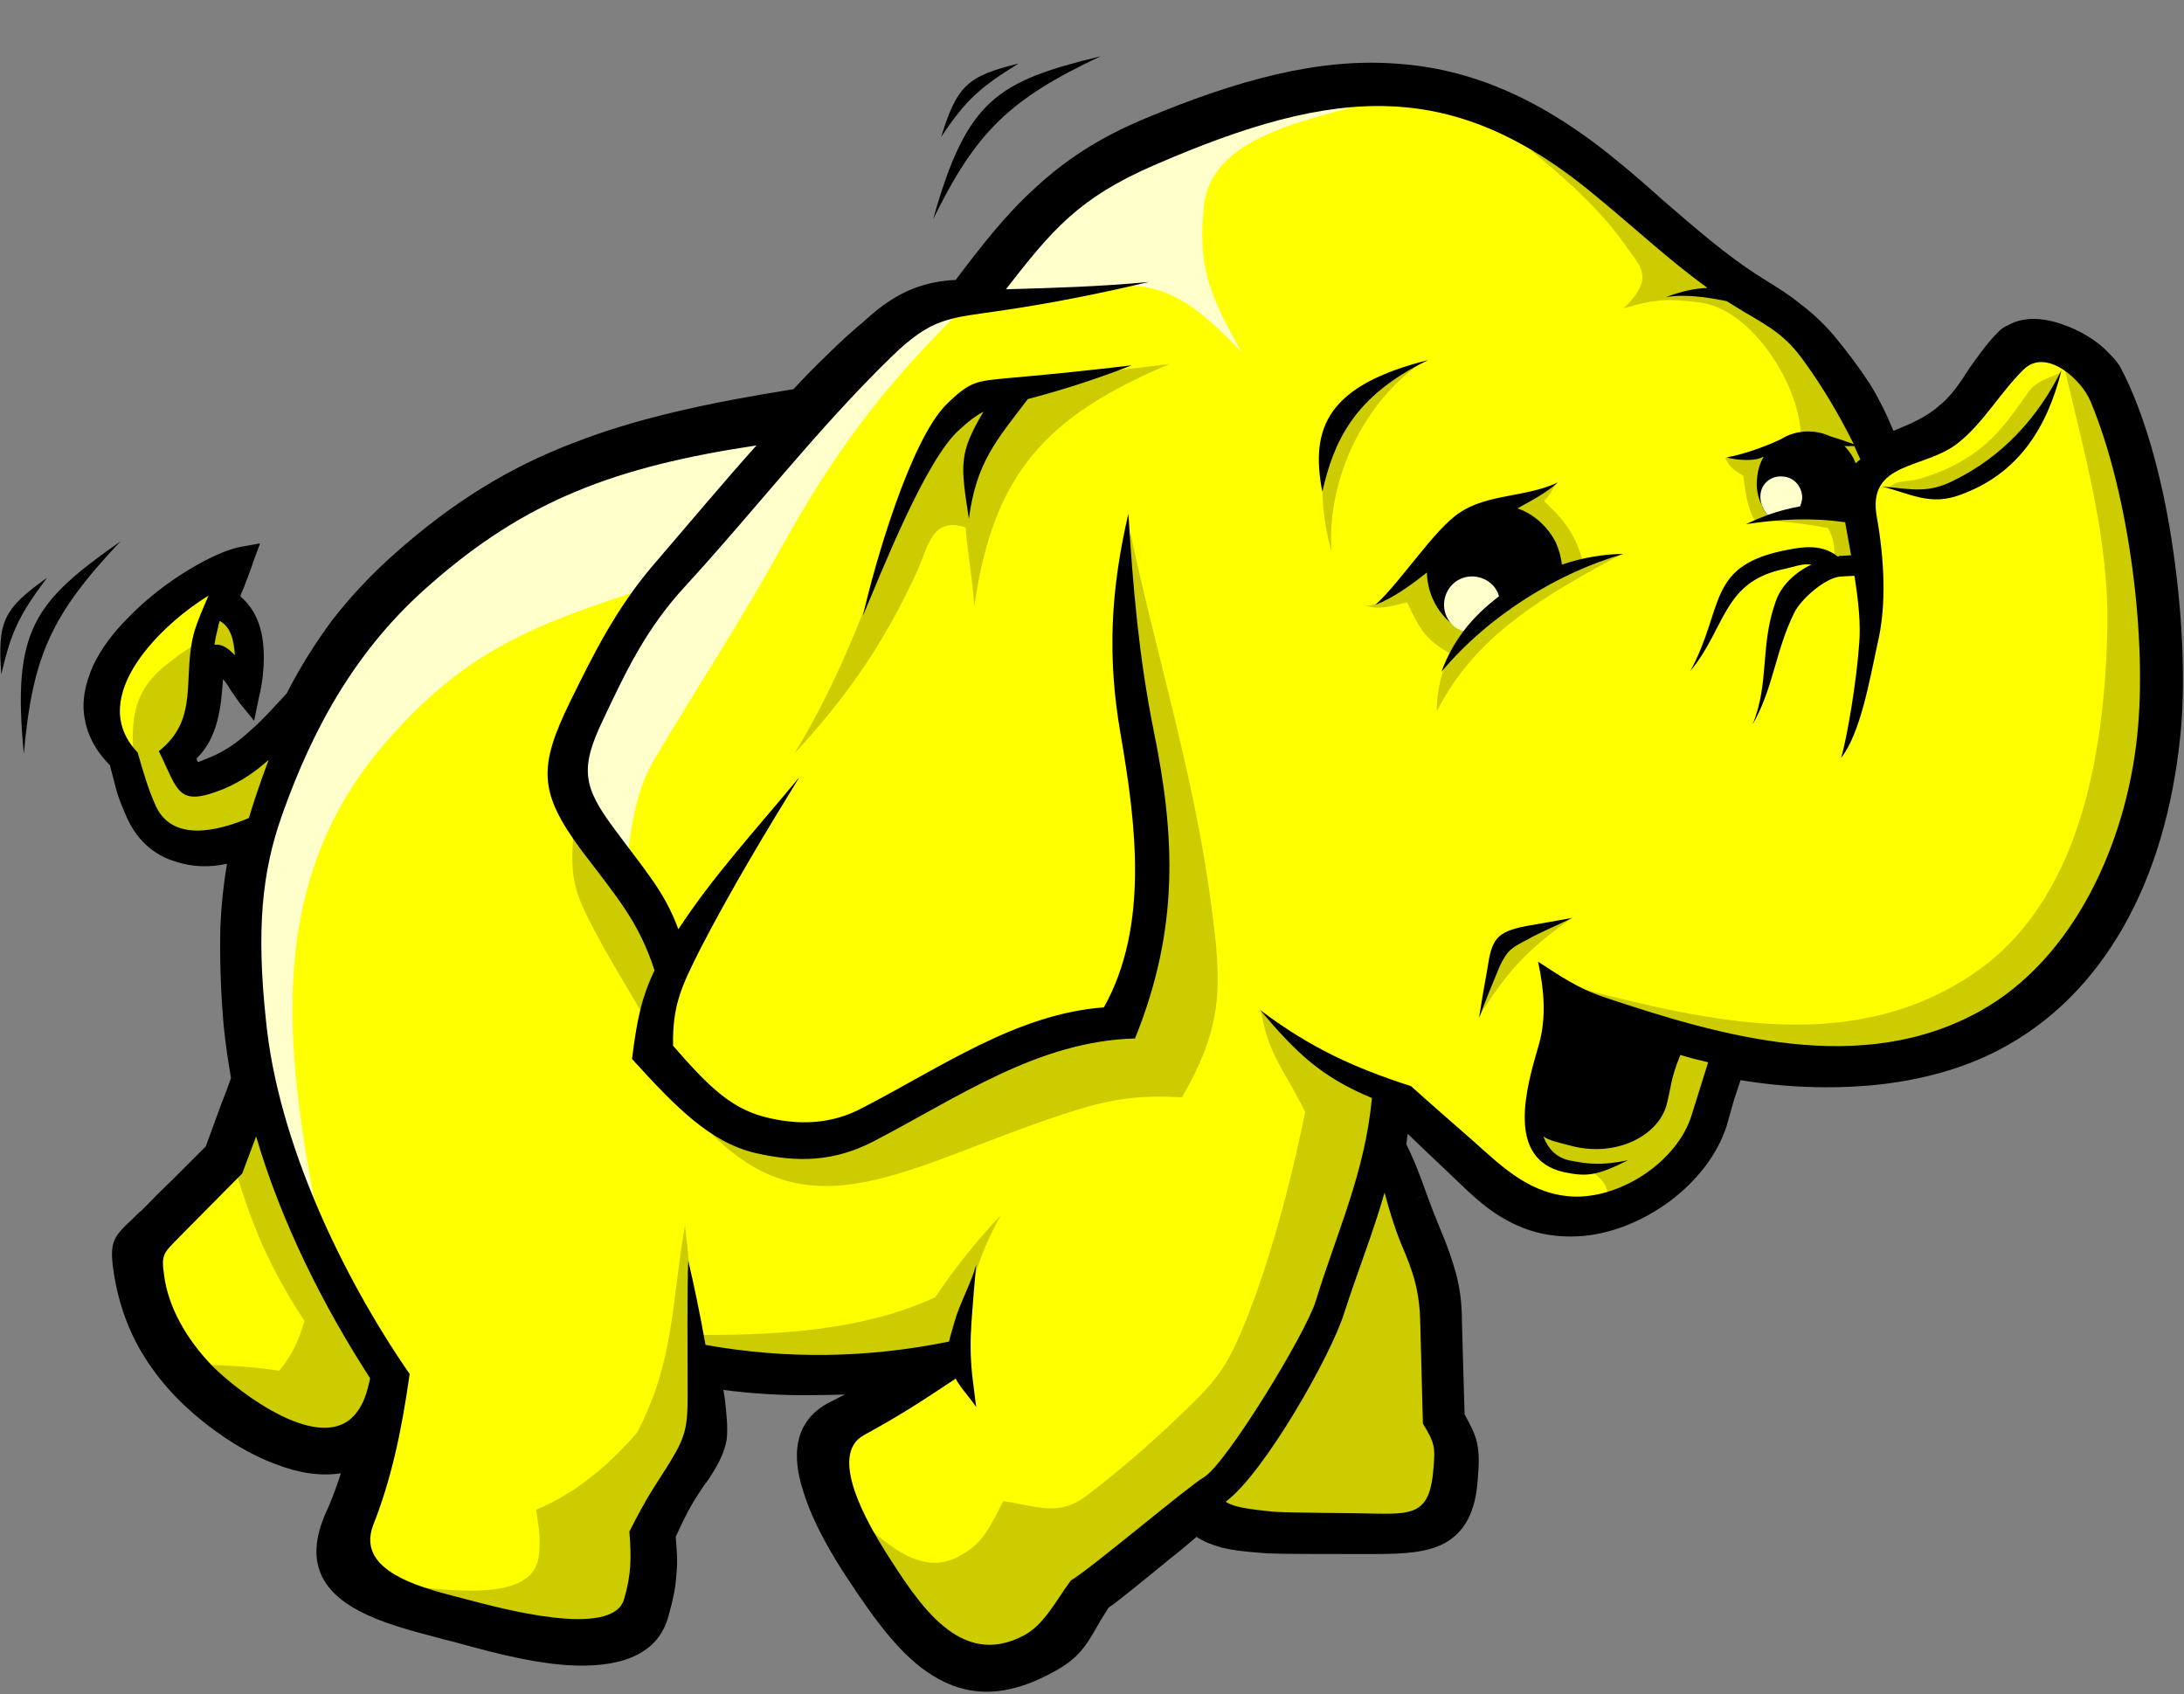 <svg version="1.2" xmlns="http://www.w3.org/2000/svg" viewBox="0 0 330 256" width="330" height="256">
	<rect x="0" y="0" width="330" height="256" fill="#808080" stroke="none"/>
	<title>hadoop-svg</title>
	<style>
		.s0 { fill: #ffff00 } 
		.s1 { fill: #ffffcc } 
		.s2 { fill: #cccc00 } 
		.s3 { fill: #000000 } 
	</style>
	<path id="Layer" class="s0" d="m121.6 63l-22 3.5-20 8.8-17 10.7-16.1 19.7-9.2 9.7-8.8 3.3-2.3-5.7 4.1-5.9 0.9-8.3 2.7 0.1 3 2.7-0.8-8.5-3.3-2.2 0.1-3.2-7.9 4.4-7.1 8.4-1.5 7.5 3.1 6 2.8 10.2 5.8 2.7 6.1-0.3 5.7-3.3-3.8 19.4 3.8 21.7-4.2 10-13.9 14.9 2.5 8.9 6.6 10.3 12.3 8.7 6.6 0.9 7.3 0.3-4.6 18.6 16.7 6.9 20.9 2.7 7.1-4.6 0.5-12.6 8-13.2 0.5-10.4 19.2 1.4 17.8-1.7-17.8 10.7 3 12.9 11.3 17.5 10.9 4.7 8.8-3.6 3.6-7.1 18.3-13.9 3.6 3 28.8 1.1 5.7-4.7 0.6-8.2-2-3.6-1.3-22.2-9.6-19.2 1.6-8.5 5.8 3.1 16.2 15 7.9 0.6 8.8-3.6 8.7-6.6 4.4-14.2 25.8 1.6 15.6-6 12.6-11.8 9.1-17 2.1-20-1.9-23.3-4.9-20.8-4.9-6.6-6.9-2.2-12 13.2-11 3.8-9.6-15.9-9.6-8.8-5.2-3.2-20.8-17.3-16.7-9.1-16.8-1.3-19.4 3.2-17 6.3-11.8 9.6-9.3 11.3-9.6 2.7z"/>
	<path id="Layer" class="s1" d="m58 112.5c-18.8 21.9-14.6 48.4-9.4 74.5q-4.2-10.6-8.3-21.1l-3.1-19.3q0.4-9.9 0.9-19.7l7.9-18.9 11.8-17.5 18.4-15.4 20.2-8.3 23.7-3.1-21.9 25c-17.7 5.7-28 9.6-40.2 23.8z"/>
	<path id="Layer" class="s1" d="m146.4 45.7c-13.1 12.8-20.2 22.4-28.5 37.3-5.9 10.7-12.6 20.9-18.9 31.5-3.1 5.3-3.4 9.7-4.4 15.9l-9.2-11q2.2-6.6 4.4-13.1l14.9-26.8 31.6-31.2q5.1-1.3 10.1-2.6zm64.5-31.6c-10.5 4-27.8 5.2-29 17.2-0.9 8.6 0.6 12.9 5.7 21.9-12.6-13.2-15.8-11.1-40.3-7l10.5-15 18.4-11.4 23.7-5.2z"/>
	<path id="Layer" fill-rule="evenodd" class="s2" d="m237.2 176.3q-1.7-0.9-3.3-1.7-1.1-1.9-2.2-3.7-0.2-3.2-0.4-6.4 0.8-2.2 1.6-4.5l22.1-2.8 5.1 3.8-4 10.2-5.3 7.2q-4.1 1.6-8.2 3.3c0.5-1.5 0.6-3.1-2.9-5.2q-1.3-0.1-2.5-0.2zm-13.8-22.6c3.3-11 3.2-11.8 14.3-15.1-6.8 4.7-10 8.2-14.3 15.1zm84.1-89.5l-4.7 5-8 4.9h-6.5q-1.4-0.3-2.9-0.5c1.6-1.2 2.8-0.7 4.8-1.3 2.3-0.7 4.6-1.6 6.8-3 4.4-2.7 6.6-6 9.3-9.8 1.2-1.9 3.1-2.3 5.1-3.2zm-168.7 6.6l7.3-10.6 14.8-3.3 15.8-1.9c-18.6 7.9-26.6 16.4-29.5 36.7-0.2-4-1-8-1.3-12-5.2-1.7-5.6 3-7.5 7-4.8 10.3-10 18.1-18.4 27.2 6.6-10.8 10.4-21.1 14.8-33zm32 9.7c4 18.8 9.7 36.9 12.2 56.1 1.7 12.5 1.8 18.4-4.4 29.2-6.9-0.4-11.1 0.3-17.8 2.5-26.3 8.6-41.5 21.4-59.2-4.3l17 8.1q6.1-1.2 12.1-2.4 10.7-6.2 21.4-12.5l16.8-3.3 5.4-22.6-4-29.9q-0.3-7-0.5-14.1 0.5-3.4 1-6.8zm45.4 116.7c-2.2 15.4 5.1 23.6 2.1 27.8-0.9 1.2-2.1 3.3-3.4 3.9-4.6 2.1-11-0.4-11.4 0.8h-15.3l-6.1-2.6 9.4-11q4.6-10 9.2-20l5.8-20.3h3.1z"/>
	<path id="Layer" fill-rule="evenodd" class="s2" d="m198.5 159.6q5.3 2.3 10.6 4.7-0.3 4.8-0.7 9.6-4.2 12.7-8.4 25.4l-6.6 12.3-7.3 10.3q-5.8 5-11.6 9.9-4.7 3.5-9.4 7.1-2.2 4.2-4.5 8.5l-8.4 5.1-6.4-0.9q-3.8-3.5-7.5-7.1-5.5-8.5-10.9-17c5 4.1 10.8 11 17.2 7.8 4.1-2.1 4.8-4.4 7-8.5 5.3 0.8 8.4 2.4 12.7-0.9 6-4.6 11.3-9.3 16.6-14.6 3.2-3.2 4.6-5.4 6.4-9.5 4.2-9.7 7.7-22.8 9.9-33.8-3.3-6.7-5.5-8.4-6.7-15.4 2.6 2.5 5.4 4.5 8 7zm-92.5 42.1c11.9 0 24.5-0.7 35.3-5.7 3.1-4.6 6.2-8.4 9.9-12.4-3.4 6.4-4.5 10.1-5.4 17.4l-3.5 5.2q-13.5 0.3-26.9 0.7-4.3-0.5-8.7-1-0.4-0.5-0.9-0.9 0.1-1.7 0.2-3.3zm0.5 9.4l-1.2 7.5-6.6 12.3q-1.1 6.8-2.3 13.6l-7.1 2.8-31.3-8c6.5 0.3 22.3 3.8 23.4-4.1 0.3-2.2 0.1-4.1-0.4-7.1 5.9-2.4 11.1-6.8 15.3-11.7 5.6-10.9 5.1-19.1 7.2-31.3l0.9 8.3zm-5.7-66.6l-1.1 13.2c-3.7-6.6-7.8-12.8-11.1-19.5-2.6-5.3-2.2-7.7-1.9-13.7q7.1 10 14.1 20zm-52 47.6l11.1 17.1-7.8 7.8q-3.9 0.7-7.8 1.4-7.8-6.1-15.7-12.2c4.7 0 8.9 0.2 13.6 0.9 2.1-2.7 2.8-4.2 3.8-7.5-5.4-8.3-7.9-14.3-10.7-23.7q1.6-3.2 3.1-6.5 5.2 11.3 10.4 22.7zm269.5-134l5.2 22.1q1.4 11.2 2.9 22.4l-3.6 22.9-9.4 19.7q-6.2 5.2-12.5 10.4-8 2.3-16 4.7-11.8-0.6-23.5-1.2l-25.2-10.4c20.6 5.3 42.6 11.1 61.4-1.2 16.8-10.9 20.3-33.7 20.8-51.8 0.4-14.8-3.8-28.1-7-42.5q3.5 2.5 6.9 4.9zm-285.8 33.1q1 0.8 2 1.7l2 3.4 0.4 5.3q-1.5-1.2-3-2.4-1.2-0.3-2.4-0.7l-1.9 10.1-3.6 5.3q1.5 2.3 3 4.6h2.6l11.5-5.7q-2.1 6.5-4.2 12.9l-8 1.9-4.5-1.5-3.6-2.4-2.6-9.3c-0.9-10.3 2.5-12.7 11-18.2zm204-66.9l19 15.5q5.9 3.6 11.7 7.2h1q5.2 5 10.3 9.9l5.5 12.3q-1.9 3.1-3.8 6.3 0.6 4.9 1.2 9.7l-4.3 0.7c0.1-2.1 0.3-4.1-0.9-6.1-3.7-0.7-7.3-1.2-11-1.1-1.3-2-1.5-4.9-1.8-6.8-1.2-0.8-2-1.1-2.7-2.7 0-0.3 3.2 0.4 3.3 0.2 5.9-1.7 8-3.3 8.1-4-0.5-7.9-7.7-18.8-15.3-19.7-4.3-0.5-6.2-0.7-11.5 0.9 5-4.8 2.4-6.4 0.1-9.8-6.1-8.6-15.4-14.7-22.9-21.7zm-1.4 48.8c-0.4 0.7-1 1.8-1.8 2.6 3.2 3 4.7 5 5.9 9.2q-5.4 2.6-10.7 5.3l-9.1 8.7c-3.9-2.1-4.9-3.8-6.8-7.9-2.3 0.6-4.4 1.2-6.2 0.5 1.1 0 1.9-0.3 3-1l5.8-6q5.1-3.8 10.2-7.7l6.6-2.1c0.9-0.4 2.3-1.2 3.1-1.6z"/>
	<path id="Layer" class="s2" d="m245.1 83.7c-11.4 6.1-22.2 12.2-28 23.8 0-14.7 14.7-21.2 28-23.8zm-30.3-28.9c-8.4 5.7-14.4 17.3-13.6 28.6-2.7-9.8-1.8-19 6.6-25.8q2.2-1 4.3-2.1 1.4-0.4 2.7-0.7z"/>
	<path id="Layer" fill-rule="evenodd" class="s3" d="m329.4 111.6c-1.1 10.3-3.8 20.2-8.7 28.7-4.4 7.6-10.4 14-18.6 18.3-5.5 2.9-11.9 4.6-18.5 5.3-6.9 0.7-14 0.4-20.6-0.7l-1 3-1.1 3.9c-1.4 4.4-4.6 8.4-8.6 11.4-4.2 3.1-9.2 5.1-14 5.3-4.5 0.2-8-0.9-11.1-2.7-3-1.7-5.5-4.2-8.3-6.9l-3.7-3.5-2.5-2.4q-0.1 0.9-0.2 1.6c1.3 2.6 2.2 5.1 3.1 7.6l-1.3 0.5-0.2 0.1 1.5-0.6q0.9 2.5 1.9 4.9c1.1 2.6 1.9 4.8 2.5 7 0.6 2.3 0.9 4.5 0.9 7.4q0.1 3.5 0.2 7.1 0.1 3.4 0.2 6.8c1 1.8 1.6 3 1.9 4.4 0.3 1.5 0.3 2.9 0.1 5.2-0.3 5.2-2 8.1-4.9 9.8-2.7 1.5-6.3 1.7-10.8 1.7-0.7 0-1.8 0-3.1 0-4.3 0-11 0-13-0.1-2.8-0.2-5-0.4-7-0.9-1.4-0.4-2.7-0.9-3.7-1.6-1.4 1.2-2.7 2.3-4 3.3-3.9 3.2-7.8 6.4-9.3 7.4-0.6 1-1.2 1.9-1.7 2.8-1.6 2.8-2.8 4.9-6.6 6.9-7.4 4.1-13.2 3.7-18.2 0.6-4.8-2.9-8.8-8.4-13-14.8-2-3-5.1-8.1-6.6-13-1.8-5.4-1.5-10.7 3.9-13.5l0.8-0.4c0.6-0.3 1.1-0.6 1.6-0.8q-3.1 0.1-6.2 0.1-6.1 0-12.2-0.8 0.1 0.7 0.2 1.1c0.3 2.8 0.5 4.6 0.3 6.4-0.3 1.8-1.1 3.5-2.6 5.8-0.1 0.2-0.5 0.7-0.8 1.1-1.4 2.1-2.3 3.4-4.3 7.8 0.2 2.2 0.3 4 0.1 5.7-0.1 1.9-0.5 3.8-1.2 6.3-1.7 6.3-8.1 7.8-15.1 7.4-6.4-0.4-13.5-2.5-17.6-3.6-0.9-0.2-1.6-0.4-2.3-0.6-3.5-0.9-7.2-1.9-10.3-3.3-6.2-2.8-10.3-7.3-6.3-15.9q0.9-2 1.6-4.1 0.3-0.8 0.5-1.5c-3.2 0.5-6.6-0.1-9.9-1.4-5.7-2.1-11.2-6.3-14.6-9.7-2.7-2.7-4.8-5.6-6.4-8.6-1.6-3.1-2.7-6.4-3.3-9.9-0.9-5.4-0.3-6 2.9-9 0.5-0.5 1-1 1.2-1.1q2.3-2.4 4.7-4.7l5-5 2.3-6.3q0.8-2 1.5-4-0.3-1.9-0.6-3.8-0.3-2.2-0.5-4.1c-0.5-5.7-0.6-10.6-0.5-15q0.2-4.8 1-9.5c-2.6 0.6-5.3 0.5-7.7-0.3-3.1-0.9-5.7-3-7.3-6.4-0.6-1.3-1.1-2.5-1.6-4-0.3-1.2-0.7-2.6-1.1-4.2-2.2-2.2-3.4-4.6-3.8-7-0.5-2.7 0.1-5.4 1.3-8.1 1.2-2.5 3-4.9 5.1-7 5.6-5.9 13.6-10.3 17.3-10.9l2.8-0.5-1 2.7c-0.4 1.3-1 2.7-1.5 4.1q-0.3 0.6-0.5 1.2c1.7 1.4 2.7 3.3 3.2 5.5 0.7 3.3 0.3 7.1-0.4 9.9l-0.7 3.4-2.2-2.7c-0.5-0.7-0.9-1.3-1.4-2q-0.5-0.9-1.1-1.6c-0.3 4.4-0.8 8.9-4 12 0.1 0.3 0.1 0.5 0.2 0.5 0.1 0.1 0.6-0.2 1.9-0.7 2.2-0.9 4.2-2.3 6-4 2-1.7 3.7-3.7 5.5-5.6 2-3.9 4.3-7.6 6.9-11.1 2.8-3.6 6-7 9.5-10.1 8.8-7.8 17.3-13 27-16.7 9.5-3.7 20.1-6 33.2-8.1q2.4-2.6 5-5.1 2.7-2.7 5.7-5.2c2.7-2.5 5.1-4 7.4-4.9 2.1-0.8 4.1-1.2 6.4-1.3 4-5.3 7.6-9.9 11.9-13.8 4.5-4.2 9.6-7.6 16.5-10.5 14.3-6 26.4-9.2 37.9-8.4 11.5 0.7 22.3 5.3 33.9 14.9 2.2 1.8 4.4 3.7 6.6 5.7 4.9 4.2 9.6 8.4 15.2 11.9 2.1 1.3 3.9 2.4 5.6 3.8q2.8 2.1 5.1 4.8c2 2.4 3.8 4.8 5.5 7.4q2 3.3 3.5 7c2.4-1 4.9-2 6.9-3.8 1.8-1.4 3.2-3.5 4.6-5.7 1.3-1.8 2.6-3.7 4.2-5.3q0.7-0.8 1.7-1.2c2.3-1.3 5.3-1.1 8.1-0.1 2.7 0.9 5.3 2.5 7 4.3 0.8 0.8 1.5 1.6 1.9 2.4 3.5 6.7 6.1 16.1 7.6 25.7 1.7 10.8 2.2 22 1.3 30.2zm-30.1 41.1c14.1-7.9 21.9-25.3 23.6-41.3 1.6-14.3-1.1-36.6-7-50.7-1.3-3.3-6.7-8.2-10.1-4.9-3.5 3.4-6.1 8.1-9.9 11.1-5.1 4.1-13.9 2.7-12.3 11.3 1.1 6.2 1.5 13.2 0.1 19-1.2 5.6-2.6 13.6-5.5 17.3 0.9-3.1 2.3-11.4 2.7-17 0.3-3.1-0.1-6.8-0.7-10.5l-1.9 0.1c-2.3 0-6.2 3.4-7.2 5.5-2.9 5.9-3.1 11.3-6.3 16.9 2.6-6.3 1.1-11.9 3.5-18.6 0.8-2.4 2.9-4.4 5.4-5.6-1.4-0.2-2.7 0.4-4.7 0.8-8.7 2.1-8.3 8.9-13.6 15.3 5.1-9.4 2.5-15.6 13.6-18.1 3.6-0.8 6.3-1.1 8.7 0.8q0.1 0 0.2-0.1l1.8-0.1c-0.3-1.7-0.6-3.4-0.9-5-5.1-0.7-9.8-0.5-15 0.3q1.7-0.8 3.3-1.4c-0.3-0.3-0.6-0.7-0.8-1.2v-0.1c-0.7-1.3-1-2.8-0.8-4.3 0.1-1.1 0.4-2.2 1-3.2q-0.3 0.1-0.5 0.2c-1.2 0.5-3.9 0.3-5.1-0.1 2.4-0.4 5.8-1.6 8.1-2.7l0.2-0.1c2.1-1.3 4.9-1.5 7.3-0.4 1 0.3 2.2 0.7 3.6 1.2-2.2-4.4-4.6-8.5-7.5-12.5-2.7-3.8-5-5.1-9.1-7.5q-1.3-0.8-2.6-1.6c-3-0.6-6.3-1.1-9.2-0.6 2.4-0.9 4.2-1.3 6.3-1.4-5.8-4.2-10.7-8.8-16.4-13.5-21.8-18.4-39.5-17.1-67.3-5-11.3 4.9-15.4 9.8-22.3 18.7h0.2c7.1-0.2 14.1-0.4 21.4-1.1-7.6 1.8-14.7 3.2-22.1 4.3-8.2 1.2-10.6 1-16.8 7-11.3 11-20.8 23.4-31.1 34.6-6 6.5-9 12.9-12.5 20.3-3.5 7.3-3 10.1 1.7 16.4 4.8 6.5 7.6 9.5 9.7 15.2 5.3-8.1 11.6-14.9 18.3-23-5.4 8.8-10.4 17.1-15 26-2.8 5.6-4.2 8.4-4.1 14.6 5.3 6.1 8.6 9.3 13.6 10.7 5.3 1.4 10.3 1.2 15-1.3 12-6.2 23.3-14.2 36.5-15.2 6.8-12.2 4.9-27.5 2.5-41.4-2-11.5-1.5-21.6 1.2-33.2 0.7 11.3 1.6 21.7 3.8 32.7 3.3 16.1 3.9 30-2.8 46.6-14.7 0.4-26.7 8.9-39.6 15.6-5.9 3-11.3 3.2-17.8 1.7-6.7-1.6-11.8-6.7-18.6-14.2 0.7-5.7 1.4-9.2 3.4-13.4-2.4-7.3-5.4-10.7-11.1-18.2-6.4-8.7-6.5-12.5-1.6-22.5 3.5-7.1 6.8-13.8 12.4-20.4 5.5-6.4 10.6-12.5 15.7-18.2-21.3 3.2-34.9 8.3-49.4 21.1-10.8 9.4-17.5 21.2-22.3 34.8-3 8.5-3.9 17.1-2.4 31.1 1.8 18.1 11.4 38.4 21.7 53.3-1.3 9.2-2.9 16.2-5.5 22.8-2.9 7.5 8.7 9.8 14.3 11.3 4.6 1.2 21.9 6 23.6-0.1 1.1-3.7 1.1-6.3 0.8-10.2 3.1-6.1 4-7 6.2-10.6 2.4-3.9 2.6-5.5 2.6-10.1 0-5.9-0.1-16.4 0.1-20.2 0.8 3.4 1.8 8.1 2.6 12.7 12.3 2.2 24.5 2 36.8-0.5 0.2-0.9 0.5-1.8 0.8-2.9 0.8-2.9 2.5-5.8 3.3-8.7q-0.4 4.3-0.7 8.5c-0.2 2.9-0.2 5.3 0.1 8.2l0.6 4.8c-0.9-1.4-2.3-2.8-3.1-4.3-5.4 3.6-8.5 5.6-13.8 8.5-5.7 3 0.8 13.8 3.1 17.5 5.2 8.2 11.4 17.9 21 12.8 3.1-1.6 5-5.5 7.1-8.3 2.8-1.6 17.7-14.2 20.1-15.6 3.3-1.9 15.4-21.7 16.9-26.6 3.4-11 7.4-19.3 8.5-30.7-7.7-3.2-11.4-6.8-16.9-13.3 7.7 5.8 14.4 8.8 22.8 11.5 3 2.7 6.1 5.4 9.3 8.2 4.6 4.1 8.8 8.3 15.5 8.5 7.3 0.1 15.5-5.5 17.6-12.3l2.5-8q-2.2-0.5-4.2-1.1c-1.5 3.6-1.4 5-2.1 7.6-1.3 4.6-7.5 7.8-14.1 6.2-2.3-0.6-3.7-0.9-4.5-1.5 0.7 1.8 1.9 3.3 4.3 3.7 2.7 0.5 4.6 0.7 8.5-0.1-4.8 2.4-6.3 2.5-9.7 1.8-8.8-2-5.7-12.7-3.8-19.2 1.2-4.1 0.8-8.4-0.1-12.6 3.4 2.2 6 4 9.8 5.3 17.9 6 39.1 12.2 57.1 2.1zm-84.3 62.4l-0.4-15.2c-0.1-4.8-1-7.6-2.9-12-1.1-2.7-1.8-5.2-2.5-7.7-1.7 6-4 11.7-6.1 18.2-1.9 6.2-12 24.1-17.9 28.5 1.2 0.8 3.3 1.1 7.1 1.5 2.6 0.2 13.1 0.2 15.8 0.3 5.8 0.1 8-0.3 8.5-6.9 0.3-3.3 0.1-3.9-1.6-6.7zm-178.4-37.8l-9.5 9.6c-2.3 2.4-2.8 2.5-2.3 5.8 0.6 4.7 3.3 9.6 7.4 13.8 3.8 3.8 16.6 13.7 21.7 6.9 1.1-1.4 1.6-3.2 2-5v-0.2c-7-10.8-13.4-23.5-17.2-36.5zm-15.8-63.6c0.9 3.1 1.6 5.6 2.8 8.2 2.5 5.2 9 3.8 14 1.7q0.2-0.6 0.4-1.3 1.2-3.8 2.6-7.5c-2 1.8-4.2 3.3-6.8 4.4-7 2.8-6.8 0.4-9.8-5.7 6.3-5 3.4-11.2 5.4-18.2 0.5-1.6 1.2-3.2 2.1-5.3-6.6 4-18.8 15.2-10.7 23.7zm12.4-19.9q-0.2 0.6-0.3 1.2-0.3 1.1-0.5 2.4c1.3-0.1 2.1 0.6 3.1 1.6-0.2-2.4-0.6-4.2-2.3-5.2zm245.5-26.4q1.1 1.1 1.7 2.6 0.3-0.3 0.7-0.6-0.5-1-0.9-2-0.8 0-1.5 0zm-260.5 14.4c-10.5 11.1-13.3 17.4-14.6 32.1-1.8-18.7 1.5-22.9 14.6-32.1zm14.2 34.1l-0.1-0.1zm286.9 23.6h0.1z"/>
	<path id="Layer" class="s3" d="m0.2 101.9c1.5-6.6 2.8-9.1 6.9-14.6-6.6 4.7-7.5 6.6-6.9 14.6zm153.7-92.3c-7.8 1.9-9.3 3.4-11.7 11.1 3.8-5.7 5.9-7.5 11.7-11.1z"/>
	<path id="Layer" fill-rule="evenodd" class="s3" d="m141 33.1c5.1-18.1 9.7-20.8 25.3-24.6-13.8 6.5-18.8 11.4-25.3 24.6zm74.8 21.3c-11.4 5.5-14.3 12.5-16 19.9-1.9-9.8 0.9-16.1 16-19.9zm68.6 19.1c4.4 0.4 6.9 1.1 10.8-0.9 7.4-3.6 12.8-9.6 16.3-16.7-2.1 8.5-6.4 15.7-15.4 18.9-4.4 1.6-7.2-0.1-11.7-1.3zm-48.4 11.8c3.3-1.1 6.5-1.6 9.3-1.6-9.8 2.8-20.3 9.2-27.5 17.8q1.2-3.3 3.3-6.1c-3.3-1.7-5.4-5.1-5.5-8.9-2.4 1.9-5 3.8-7.8 4.9 3.8-3.4 8.9-11.4 12.7-13.9 4.2-2.9 9.9-2.3 14.9-4.6-1.7 1.5-3.9 2.7-6.1 3.9 2.5 0.9 4.6 2.8 5.8 5.2q0.7 1.6 0.9 3.3zm-5.3 54.6c1.8-0.3 5.1-0.9 6.8-1.2-1.7 0.9-4.9 2.2-6.6 3.2-2.5 1.3-3.1 1.6-4.3 4.1-1 2.4-2.2 5.3-3.1 7.8 0.3-2.2 0.8-5 1.2-7.2 0.7-4.7 1.3-5.8 6-6.7zm-78.1-82.8q9.2-0.8 18.4-1.9c-5.4 2.1-10.4 3.7-15.7 5.1-4.8 6.3-7.8 9.6-8.9 18.1-1.3-8.4-1.5-9.9 2.2-16.2-1.1 0.6-2.1 1.3-3.5 2.6-5.2 4.4-12 21.9-14.7 28.2 1.7-7.6 7.1-26.4 12.6-31.9 3.7-3.6 4.5-3.5 9.6-4z"/>
	<path id="Layer" class="s1" d="m218.6 93.2c-1-2.1-0.1-4.7 2-5.7 2.1-1 4.7-0.1 5.7 2q0.1 0.3 0.2 0.6c-2 1.5-3.9 3.3-5.4 5.3-1.1-0.4-2-1.1-2.5-2.2zm47.4-18.4c0.1-1.7 1.6-3 3.4-2.8 1.8 0.1 3 1.7 2.9 3.4q-0.1 0.6-0.3 1.1c-1.6 0.3-3.2 0.7-4.9 1.3-0.7-0.7-1.2-2-1.1-3z"/>
</svg>